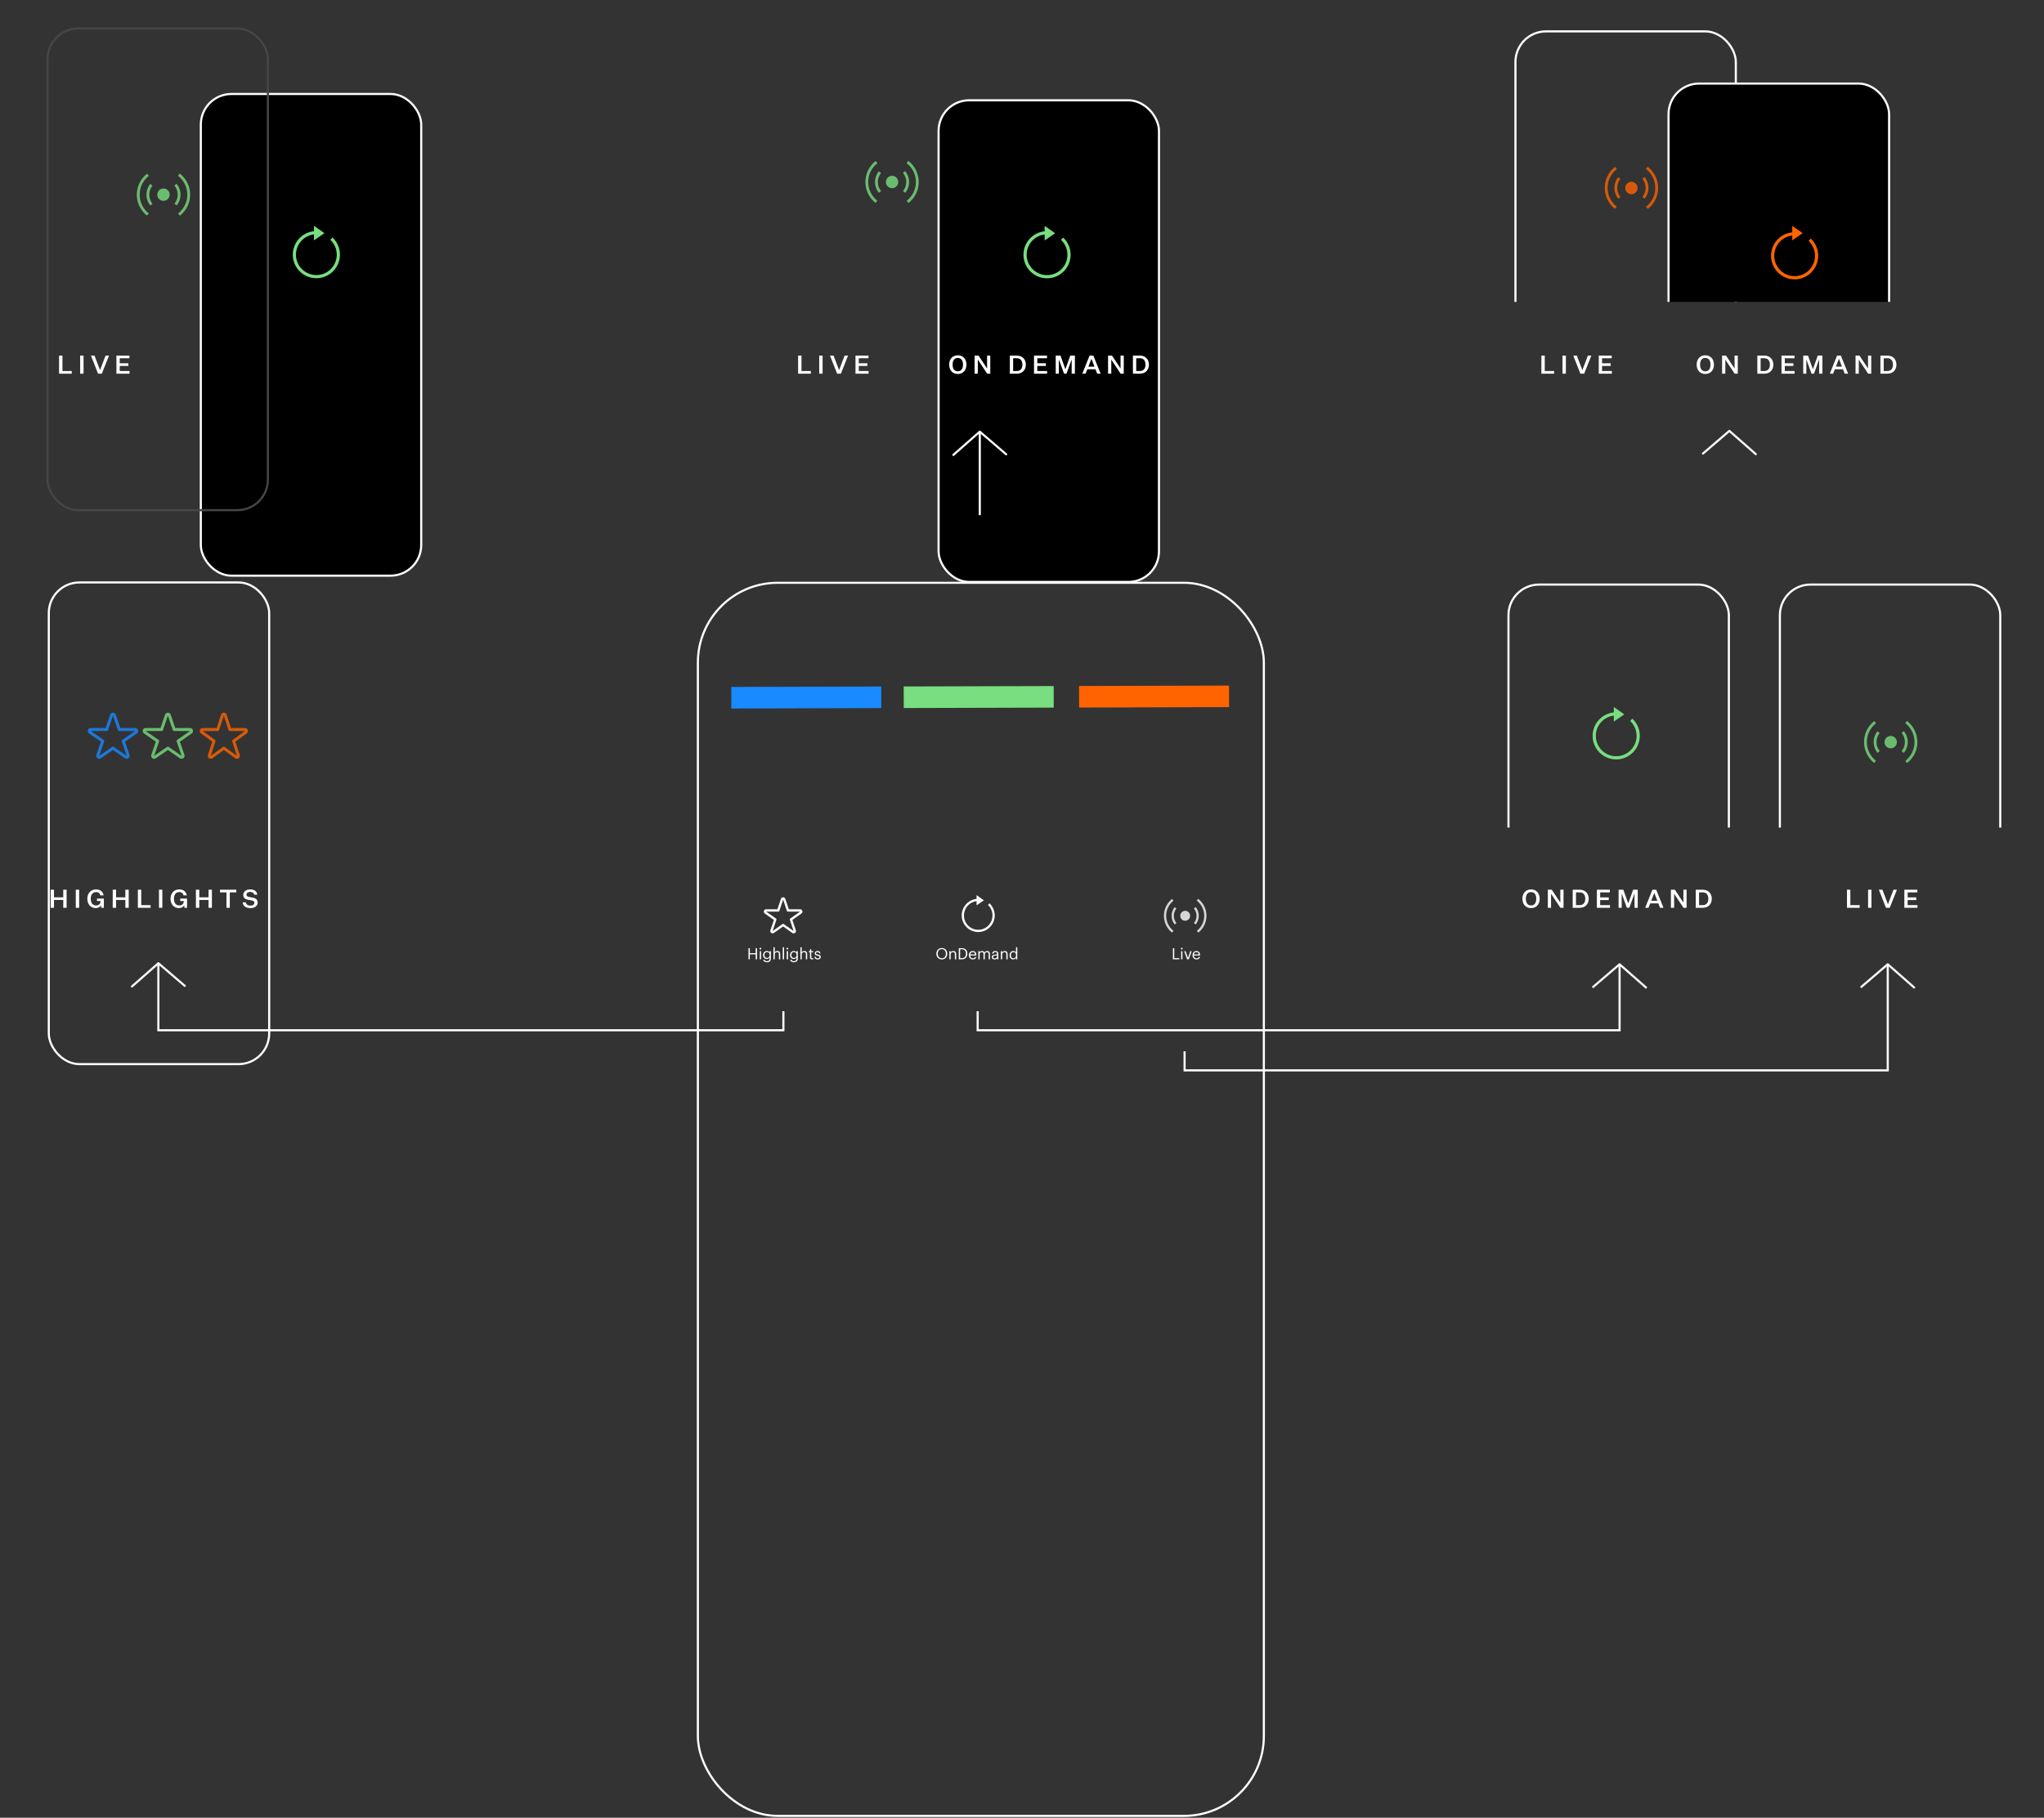 <svg width="968" height="861" viewBox="0 0 968 861" fill="none" xmlns="http://www.w3.org/2000/svg"><rect x="0" y="0" width="968" height="861" fill="#333333" stroke="none"/><rect x="330.502" y="276.047" width="268.034" height="584.083" rx="37.8" stroke="#fff"/><path d="M346.326 330.49l71.028-.206" stroke="#198AFF" stroke-width="10.213"/><path d="M427.99 330.263l71.028-.197" stroke="#78DE7F" stroke-width="10.213"/><path d="M511.027 330.034l71.028-.197" stroke="#FF6400" stroke-width="10.213"/><path opacity=".8" fill-rule="evenodd" clip-rule="evenodd" d="M570.281 433.785a9.054 9.054 0 00-3.511-7.174l.652-.851a10.129 10.129 0 013.928 8.025c0 3.243-1.517 6.132-3.877 7.983l-.657-.847a9.05 9.05 0 003.465-7.136zm-3.636 0a5.382 5.382 0 00-1.249-3.459l.82-.69a6.464 6.464 0 011.498 4.149 6.465 6.465 0 01-1.469 4.113l-.824-.685a5.382 5.382 0 001.224-3.428zm-3.025 0a2.34 2.34 0 01-2.334 2.348 2.341 2.341 0 01-2.335-2.348 2.341 2.341 0 012.335-2.348 2.34 2.34 0 012.334 2.348zm-7.694 0a5.39 5.39 0 011.203-3.404l-.828-.679a6.465 6.465 0 00-1.444 4.083c0 1.561.552 2.996 1.469 4.113l.824-.685a5.38 5.38 0 01-1.224-3.428zm-3.636.001a9.051 9.051 0 013.46-7.133l-.658-.847a10.129 10.129 0 00-3.871 7.98 10.13 10.13 0 003.84 7.955l.662-.845a9.048 9.048 0 01-3.433-7.11z" fill="#fff"/><path d="M555.467 454.384h3.047v-.523h-2.407v-4.74h-.64v5.263zm3.909 0h.611v-3.849h-.611v3.849zm.295-4.652a.408.408 0 00.405-.404.408.408 0 00-.405-.405.408.408 0 00-.405.405c0 .22.184.404.405.404zm2.531 4.652h.78l1.383-3.849h-.632l-1.127 3.231-1.14-3.231h-.663l1.399 3.849zm4.434.066c.869 0 1.509-.405 1.641-1.178h-.61c-.081.449-.427.67-1.023.67-.788 0-1.207-.486-1.237-1.361h2.9v-.199c0-1.376-.839-1.914-1.73-1.914-1.059 0-1.803.81-1.803 1.973v.059c0 1.185.773 1.95 1.862 1.95zm-1.207-2.362c.103-.685.523-1.112 1.148-1.112.633 0 1.045.317 1.104 1.112h-2.252zm-210.962 2.295h.64v-2.341h2.768v2.341h.64v-5.263h-.64v2.385h-2.768v-2.385h-.64v5.263zm5.347 0h.611v-3.849h-.611v3.849zm.294-4.652a.408.408 0 00.405-.404.408.408 0 00-.405-.405.408.408 0 00-.405.405c0 .22.184.404.405.404zm3.105 6.058c1.075 0 1.833-.545 1.84-1.664v-3.591h-.611v.618c-.22-.376-.618-.685-1.258-.685-1.06 0-1.796.869-1.796 1.914v.051c0 1.06.743 1.826 1.752 1.826.559 0 1.082-.354 1.302-.729v.559c0 .825-.478 1.185-1.236 1.185-.655 0-1.023-.228-1.111-.669h-.626c.103.647.603 1.185 1.744 1.185zm-.007-2.039c-.648 0-1.185-.501-1.185-1.34v-.059c0-.809.456-1.376 1.222-1.376.75 0 1.221.501 1.221 1.362v.051c0 .861-.544 1.362-1.258 1.362zm3.083.633h.611v-2.333c0-.692.508-1.053 1.075-1.053.618 0 .905.302.905.979v2.407h.611v-2.363c0-1.118-.559-1.553-1.354-1.553-.633 0-1.06.317-1.237.677v-2.45h-.611v5.689zm4.414 0h.618v-5.689h-.618v5.689zm1.883 0h.611v-3.849h-.611v3.849zm.294-4.652a.408.408 0 00.405-.404.408.408 0 00-.405-.405.408.408 0 00-.405.405c0 .22.184.404.405.404zm3.105 6.058c1.075 0 1.833-.545 1.84-1.664v-3.591h-.611v.618c-.22-.376-.618-.685-1.258-.685-1.06 0-1.796.869-1.796 1.914v.051c0 1.06.743 1.826 1.752 1.826.559 0 1.082-.354 1.302-.729v.559c0 .825-.478 1.185-1.236 1.185-.655 0-1.023-.228-1.111-.669h-.626c.103.647.603 1.185 1.744 1.185zm-.007-2.039c-.648 0-1.185-.501-1.185-1.34v-.059c0-.809.456-1.376 1.222-1.376.75 0 1.221.501 1.221 1.362v.051c0 .861-.544 1.362-1.258 1.362zm3.083.633h.611v-2.333c0-.692.508-1.053 1.075-1.053.618 0 .905.302.905.979v2.407h.611v-2.363c0-1.118-.559-1.553-1.354-1.553-.633 0-1.06.317-1.237.677v-2.45h-.611v5.689zm5.569.051c.25 0 .398-.036.523-.081v-.515a1.25 1.25 0 01-.471.081c-.309 0-.479-.184-.479-.559v-2.311h.898v-.515h-.898v-.876h-.611v.876h-.552v.515h.552v2.37c0 .603.339 1.015 1.038 1.015zm2.639.015c.934 0 1.413-.471 1.413-1.17 0-.817-.56-.994-1.355-1.141-.706-.125-.898-.265-.898-.611 0-.331.288-.552.729-.552.486 0 .721.184.81.604h.589c-.104-.832-.7-1.112-1.392-1.112-.603 0-1.302.368-1.302 1.082 0 .67.338.95 1.339 1.134.596.11.898.243.898.647 0 .413-.257.611-.839.611-.618 0-.861-.287-.905-.743h-.596c.037.787.589 1.251 1.509 1.251z" fill="#fff"/><path d="M370.35 425.944a.552.552 0 011.047 0l1.772 5.305h5.743a.552.552 0 01.319 1.003l-4.634 3.275 1.768 5.293a.552.552 0 01-.842.626l-4.649-3.287-4.65 3.287a.55.55 0 01-.842-.626l1.768-5.293-4.634-3.275a.552.552 0 01.319-1.003h5.743l1.772-5.305z" stroke="#fff" stroke-width="1.104" stroke-linejoin="round"/><path d="M446.041 453.921c-1.096 0-1.943-.868-1.943-2.142v-.059c0-1.251.707-2.149 1.929-2.149 1.214 0 1.906.957 1.906 2.135v.059c0 1.273-.721 2.156-1.892 2.156zm0 .53c1.531 0 2.554-1.192 2.554-2.679v-.059c0-1.479-1.023-2.657-2.568-2.657-1.546 0-2.591 1.178-2.591 2.672v.059c0 1.472 1.053 2.664 2.605 2.664zm3.574-.066h.611v-2.333c0-.692.508-1.053 1.074-1.053.619 0 .906.302.906.979v2.407h.611v-2.363c0-1.118-.56-1.553-1.355-1.553-.633 0-1.059.317-1.236.677v-.61h-.611v3.849zm5.083-.523v-4.224h.714c1.45 0 2.039.853 2.039 2.068v.059c0 1.288-.677 2.097-2.032 2.097h-.721zm-.64.523h1.376c1.84 0 2.679-1.156 2.679-2.613v-.066c0-1.465-.854-2.584-2.664-2.584h-1.391v5.263zm6.655.066c.869 0 1.509-.405 1.642-1.178h-.611c-.081.449-.427.67-1.023.67-.788 0-1.207-.486-1.237-1.361h2.9v-.199c0-1.376-.839-1.914-1.73-1.914-1.059 0-1.803.81-1.803 1.973v.059c0 1.185.773 1.95 1.862 1.95zm-1.207-2.363c.103-.684.523-1.111 1.148-1.111.633 0 1.046.317 1.104 1.111h-2.252zm3.815 2.297h.611v-2.355c0-.692.515-1.031 1.016-1.031.53 0 .817.28.817.957v2.429h.611v-2.355c0-.692.515-1.031 1.015-1.031.53 0 .817.28.817.957v2.429h.611V452c0-1.119-.603-1.531-1.295-1.531-.478 0-1.053.221-1.318.722-.198-.516-.632-.722-1.126-.722-.552 0-.971.295-1.148.655v-.588h-.611v3.849zm7.663.066c.567 0 .913-.191 1.2-.552v.486h.611v-2.539c0-1.075-.67-1.377-1.406-1.377-.743 0-1.443.324-1.524 1.2h.611c.059-.471.354-.692.884-.692.588 0 .824.258.824.869v.279h-.552c-.986 0-1.928.302-1.928 1.193 0 .787.566 1.133 1.28 1.133zm.059-.486c-.537 0-.729-.25-.729-.647 0-.567.567-.758 1.34-.758h.53v.478c0 .596-.493.927-1.141.927zm2.952.42h.611v-2.333c0-.692.507-1.053 1.074-1.053.618 0 .905.302.905.979v2.407h.611v-2.363c0-1.118-.559-1.553-1.354-1.553-.633 0-1.06.317-1.236.677v-.61h-.611v3.849zm5.848.066c.56 0 1.097-.353 1.318-.729v.663h.611v-5.689h-.611v2.458c-.221-.376-.619-.685-1.259-.685-1.06 0-1.796.832-1.796 2.01v.058c0 1.2.729 1.914 1.737 1.914zm.067-.508c-.648 0-1.171-.464-1.171-1.435v-.059c0-.935.457-1.472 1.222-1.472.751 0 1.222.464 1.222 1.45v.059c0 .986-.56 1.457-1.273 1.457z" fill="#fff"/><path fill-rule="evenodd" clip-rule="evenodd" d="M462.479 425.806v-1.808l3.476 2.455-3.476 2.391v-1.974c-3.357.395-5.962 3.265-5.962 6.747 0 3.751 3.024 6.792 6.754 6.792 3.73 0 6.754-3.041 6.754-6.792a6.79 6.79 0 00-2.135-4.956l.72-.772a7.852 7.852 0 012.467 5.728c0 4.336-3.495 7.851-7.806 7.851s-7.806-3.515-7.806-7.851c0-4.067 3.075-7.412 7.014-7.811z" fill="#fff"/><path d="M811.688 172.716c0-2.568-1.572-4.428-4.092-4.428-2.52 0-4.092 1.86-4.092 4.428 0 2.58 1.572 4.428 4.092 4.428 2.52 0 4.092-1.848 4.092-4.428zm-1.62 0c0 1.908-.84 3.168-2.472 3.168-1.644 0-2.472-1.26-2.472-3.168 0-1.896.828-3.168 2.472-3.168 1.632 0 2.472 1.272 2.472 3.168zm7.34-4.284h-1.86V177h1.524v-6.636h.024L821.5 177h1.476v-8.568h-1.512v6.072h-.024l-4.032-6.072zm18.134 0h-3.3V177h3.3c2.58 0 4.284-1.704 4.284-4.284 0-2.568-1.704-4.284-4.284-4.284zm0 1.26c1.704 0 2.652 1.116 2.652 3.024s-.948 3.024-2.652 3.024h-1.74v-6.048h1.74zM849.893 177v-1.26h-4.644v-2.4h4.068v-1.26h-4.068v-2.388h4.596v-1.26h-6.156V177h6.204zm9.171 0l2.436-6.732h.024V177h1.524v-8.568h-2.184l-2.304 6.444h-.024l-2.304-6.444h-2.256V177h1.464v-6.732h.024l2.448 6.732h1.152zm14.543 0h1.632l-3.444-8.568h-1.788L866.563 177h1.56l.816-2.1h3.864l.804 2.1zm-2.736-7.032h.036l1.416 3.696h-2.892l1.44-3.696zm9.745-1.536h-1.86V177h1.524v-6.636h.024l4.404 6.636h1.476v-8.568h-1.512v6.072h-.024l-4.032-6.072zm13.215 0h-3.3V177h3.3c2.58 0 4.284-1.704 4.284-4.284 0-2.568-1.704-4.284-4.284-4.284zm0 1.26c1.704 0 2.652 1.116 2.652 3.024s-.948 3.024-2.652 3.024h-1.74v-6.048h1.74zm-786.143 3.024c0-2.568-1.572-4.428-4.092-4.428-2.52 0-4.092 1.86-4.092 4.428 0 2.58 1.572 4.428 4.092 4.428 2.52 0 4.092-1.848 4.092-4.428zm-1.62 0c0 1.908-.84 3.168-2.472 3.168-1.644 0-2.472-1.26-2.472-3.168 0-1.896.828-3.168 2.472-3.168 1.632 0 2.472 1.272 2.472 3.168zm7.34-4.284h-1.86V177h1.524v-6.636h.024L117.5 177h1.476v-8.568h-1.512v6.072h-.024l-4.032-6.072zm18.134 0h-3.3V177h3.3c2.58 0 4.284-1.704 4.284-4.284 0-2.568-1.704-4.284-4.284-4.284zm0 1.26c1.704 0 2.652 1.116 2.652 3.024s-.948 3.024-2.652 3.024h-1.74v-6.048h1.74zM145.893 177v-1.26h-4.644v-2.4h4.068v-1.26h-4.068v-2.388h4.596v-1.26h-6.156V177h6.204zm9.171 0l2.436-6.732h.024V177h1.524v-8.568h-2.184l-2.304 6.444h-.024l-2.304-6.444h-2.256V177h1.464v-6.732h.024l2.448 6.732h1.152zm14.543 0h1.632l-3.444-8.568h-1.788L162.563 177h1.56l.816-2.1h3.864l.804 2.1zm-2.736-7.032h.036l1.416 3.696h-2.892l1.44-3.696zm9.745-1.536h-1.86V177h1.524v-6.636h.024l4.404 6.636h1.476v-8.568h-1.512v6.072h-.024l-4.032-6.072zm13.215 0h-3.3V177h3.3c2.58 0 4.284-1.704 4.284-4.284 0-2.568-1.704-4.284-4.284-4.284zm0 1.26c1.704 0 2.652 1.116 2.652 3.024s-.948 3.024-2.652 3.024h-1.74v-6.048h1.74zM23.972 430h1.596v-3.72h4.392V430h1.584v-8.568H29.96v3.6h-4.392v-3.6h-1.596V430zm11.916 0h1.596v-8.568h-1.596V430zm5.47-4.296c0 2.652 1.62 4.44 4.02 4.44 1.057 0 2.149-.552 2.46-1.368l.109 1.224h1.236v-4.368h-3.24v1.152h1.656v.3c0 1.056-.864 1.8-2.124 1.8-1.596 0-2.496-1.224-2.496-3.18 0-1.944.924-3.156 2.52-3.156 1.152 0 1.8.6 2.004 1.56h1.572c-.336-1.692-1.512-2.82-3.576-2.82-2.448 0-4.14 1.776-4.14 4.416zM53.38 430h1.596v-3.72h4.392V430h1.584v-8.568h-1.584v3.6h-4.392v-3.6H53.38V430zm11.916 0h6.012v-1.26H66.89v-7.308h-1.596V430zm9.993 0h1.596v-8.568h-1.596V430zm5.472-4.296c0 2.652 1.62 4.44 4.02 4.44 1.055 0 2.147-.552 2.46-1.368l.108 1.224h1.236v-4.368h-3.24v1.152H87v.3c0 1.056-.865 1.8-2.124 1.8-1.597 0-2.497-1.224-2.497-3.18 0-1.944.924-3.156 2.52-3.156 1.153 0 1.8.6 2.004 1.56h1.572c-.335-1.692-1.511-2.82-3.575-2.82-2.449 0-4.14 1.776-4.14 4.416zM92.78 430h1.596v-3.72h4.392V430h1.584v-8.568h-1.584v3.6h-4.392v-3.6H92.78V430zm14.471 0h1.584v-7.308h3.084v-1.26h-7.74v1.26h3.072V430zm7.671-2.592c.156 1.884 1.728 2.736 3.768 2.736 1.896 0 3.324-1.032 3.324-2.592 0-1.38-.84-2.076-2.244-2.34l-1.656-.324c-.924-.18-1.368-.408-1.368-1.116 0-.756.648-1.296 1.68-1.296 1.068 0 1.812.468 1.92 1.308h1.5c-.168-1.608-1.392-2.496-3.432-2.496-1.872 0-3.216 1.056-3.216 2.58 0 1.5 1.02 2.1 2.28 2.328l1.572.288c1.032.192 1.404.54 1.404 1.164 0 .864-.792 1.32-1.812 1.32-1.068 0-2.076-.396-2.184-1.56h-1.536z" fill="#fff"/><rect x="444.5" y="47.5" width="104.372" height="228.158" rx="14.501" fill="#000" stroke="#fff"/><path opacity=".8" fill-rule="evenodd" clip-rule="evenodd" d="M433.738 86.211c0-3.64-1.723-6.876-4.402-8.94l.818-1.062a12.601 12.601 0 014.924 10.002c0 4.042-1.902 7.643-4.86 9.95l-.824-1.056a11.252 11.252 0 004.344-8.894zm-4.558 0a6.689 6.689 0 00-1.565-4.311l1.027-.86a8.025 8.025 0 011.878 5.171 8.023 8.023 0 01-1.841 5.126l-1.033-.853a6.683 6.683 0 001.534-4.273zm-3.794 0a2.926 2.926 0 11-5.852 0 2.926 2.926 0 015.852 0zm-9.644-.001a6.69 6.69 0 011.508-4.242l-1.038-.847a8.029 8.029 0 00-1.81 5.089 8.02 8.02 0 001.842 5.126l1.033-.853a6.686 6.686 0 01-1.535-4.273zm-4.558 0a11.26 11.26 0 014.338-8.89l-.825-1.056a12.599 12.599 0 00-4.853 9.946c0 4.022 1.884 7.605 4.814 9.914l.829-1.052a11.255 11.255 0 01-4.303-8.862z" fill="#78DE7F"/><path fill-rule="evenodd" clip-rule="evenodd" d="M494.729 109.567V107l4.966 3.488-4.966 3.395v-2.803c-4.796.561-8.518 4.638-8.518 9.584 0 5.329 4.32 9.65 9.649 9.65 5.33 0 9.65-4.321 9.65-9.65a9.622 9.622 0 00-3.05-7.04l1.029-1.097a11.128 11.128 0 013.525 8.137c0 6.16-4.994 11.153-11.154 11.153-6.159 0-11.153-4.993-11.153-11.153 0-5.778 4.393-10.529 10.022-11.097z" fill="#78DE7F"/><path d="M457.688 172.716c0-2.568-1.572-4.428-4.092-4.428-2.52 0-4.092 1.86-4.092 4.428 0 2.58 1.572 4.428 4.092 4.428 2.52 0 4.092-1.848 4.092-4.428zm-1.62 0c0 1.908-.84 3.168-2.472 3.168-1.644 0-2.472-1.26-2.472-3.168 0-1.896.828-3.168 2.472-3.168 1.632 0 2.472 1.272 2.472 3.168zm7.34-4.284h-1.86V177h1.524v-6.636h.024L467.5 177h1.476v-8.568h-1.512v6.072h-.024l-4.032-6.072zm18.134 0h-3.3V177h3.3c2.58 0 4.284-1.704 4.284-4.284 0-2.568-1.704-4.284-4.284-4.284zm0 1.26c1.704 0 2.652 1.116 2.652 3.024s-.948 3.024-2.652 3.024h-1.74v-6.048h1.74zM495.893 177v-1.26h-4.644v-2.4h4.068v-1.26h-4.068v-2.388h4.596v-1.26h-6.156V177h6.204zm9.171 0l2.436-6.732h.024V177h1.524v-8.568h-2.184l-2.304 6.444h-.024l-2.304-6.444h-2.256V177h1.464v-6.732h.024l2.448 6.732h1.152zm14.543 0h1.632l-3.444-8.568h-1.788L512.563 177h1.56l.816-2.1h3.864l.804 2.1zm-2.736-7.032h.036l1.416 3.696h-2.892l1.44-3.696zm9.745-1.536h-1.86V177h1.524v-6.636h.024l4.404 6.636h1.476v-8.568h-1.512v6.072h-.024l-4.032-6.072zm13.215 0h-3.3V177h3.3c2.58 0 4.284-1.704 4.284-4.284 0-2.568-1.704-4.284-4.284-4.284zm0 1.26c1.704 0 2.652 1.116 2.652 3.024s-.948 3.024-2.652 3.024h-1.74v-6.048h1.74zM377.972 177h6.012v-1.26h-4.416v-7.308h-1.596V177zm9.994 0h1.596v-8.568h-1.596V177zm8.483 0h1.776l3.396-8.568h-1.62l-2.616 6.864h-.024l-2.604-6.864h-1.692l3.384 8.568zm14.896 0v-1.26h-4.644v-2.4h4.068v-1.26h-4.068v-2.388h4.596v-1.26h-6.156V177h6.204zm318.627 0h6.012v-1.26h-4.416v-7.308h-1.596V177zm9.994 0h1.596v-8.568h-1.596V177zm8.483 0h1.776l3.396-8.568h-1.62l-2.616 6.864h-.024l-2.604-6.864h-1.692l3.384 8.568zm14.896 0v-1.26h-4.644v-2.4h4.068v-1.26h-4.068v-2.388h4.596v-1.26h-6.156V177h6.204zm-735.373 0h6.012v-1.26h-4.416v-7.308h-1.596V177zm9.994 0h1.596v-8.568h-1.596V177zm8.483 0h1.776l3.396-8.568H50l-2.616 6.864h-.024l-2.604-6.864h-1.692L46.449 177zm14.896 0v-1.26H56.7v-2.4h4.068v-1.26H56.7v-2.388h4.596v-1.26H55.14V177h6.204z" fill="#fff"/><path d="M464 244v-39m-93 273.974V488H75v-31m388 21.974V488h304v-31" stroke="#fff"/><path d="M561 497.97V507h333v-50" stroke="#fff"/><path d="M476.5 215.186L464 204.468l-12.5 11m-327-.831L112 203.919l-12.5 11m-12 252.047L75 456.248l-12.5 11m692 .214l12.5-10.718 12.5 11m102-.282l12.5-10.718 12.5 11m-100-252.922l12.5-10.718 12.5 11" stroke="#fff" stroke-linecap="round" stroke-linejoin="round"/><rect x="95.107" y="44.517" width="104.372" height="228.158" rx="14.501" fill="#000" stroke="#fff"/><rect x="23.107" y="275.888" width="104.372" height="228.158" rx="14.501" stroke="#fff"/><path opacity=".8" fill-rule="evenodd" clip-rule="evenodd" d="M88.697 92.211a11.26 11.26 0 00-4.402-8.94l.818-1.062a12.599 12.599 0 014.924 10.002c0 4.042-1.902 7.643-4.86 9.95l-.824-1.056a11.254 11.254 0 004.344-8.894zm-4.556 0a6.689 6.689 0 00-1.565-4.311l1.027-.86a8.028 8.028 0 011.878 5.171 8.023 8.023 0 01-1.841 5.126l-1.033-.853a6.683 6.683 0 001.534-4.273zm-3.794 0a2.926 2.926 0 11-5.852 0 2.926 2.926 0 015.852 0zm-9.644-.001c0-1.61.565-3.085 1.508-4.242l-1.038-.847a8.028 8.028 0 00-1.81 5.089c0 1.946.691 3.734 1.841 5.126l1.034-.853a6.686 6.686 0 01-1.535-4.273zm-4.559 0c0-3.611 1.697-6.825 4.339-8.89l-.825-1.056a12.598 12.598 0 00-4.853 9.946c0 4.022 1.883 7.605 4.814 9.914l.829-1.052a11.256 11.256 0 01-4.303-8.862z" fill="#78DE7F"/><path d="M874.695 430h6.012v-1.26h-4.416v-7.308h-1.596V430zm9.993 0h1.596v-8.568h-1.596V430zm8.483 0h1.776l3.396-8.568h-1.62l-2.616 6.864h-.024l-2.604-6.864h-1.692l3.384 8.568zm14.896 0v-1.26h-4.644v-2.4h4.068v-1.26h-4.068v-2.388h4.596v-1.26h-6.156V430h6.204z" fill="#fff"/><path fill-rule="evenodd" clip-rule="evenodd" d="M148.689 109.528v-2.567l4.967 3.488-4.967 3.395v-2.803c-4.796.56-8.517 4.638-8.517 9.584 0 5.329 4.32 9.65 9.649 9.65 5.33 0 9.65-4.321 9.65-9.65a9.622 9.622 0 00-3.05-7.04l1.029-1.097a11.128 11.128 0 013.525 8.137c0 6.16-4.994 11.153-11.154 11.153s-11.153-4.993-11.153-11.153c0-5.778 4.393-10.529 10.021-11.097z" fill="#78DE7F"/><path opacity=".8" d="M78.83 338.771a.707.707 0 011.34 0l2.315 6.779H90a.707.707 0 01.402 1.289l-6.049 4.181 2.306 6.751a.708.708 0 01-1.072.811l-6.087-4.207-6.087 4.207a.707.707 0 01-1.072-.811l2.306-6.751-6.05-4.181A.707.707 0 0169 345.55h7.515l2.316-6.779z" stroke="#78DE7F" stroke-width="1.415" stroke-linejoin="round"/><path opacity=".8" d="M52.83 338.771a.707.707 0 011.34 0l2.315 6.779H64a.707.707 0 01.402 1.289l-6.049 4.181 2.306 6.751a.708.708 0 01-1.072.811l-6.087-4.207-6.087 4.207a.707.707 0 01-1.072-.811l2.306-6.751-6.05-4.181A.707.707 0 0143 345.55h7.515l2.316-6.779z" stroke="#198AFF" stroke-width="1.415" stroke-linejoin="round"/><path opacity=".8" d="M105.327 338.781a.708.708 0 011.346 0l2.201 6.769H116a.707.707 0 01.415 1.28l-5.764 4.183 2.202 6.768a.707.707 0 01-1.088.792L106 354.389l-5.765 4.184a.71.71 0 01-1.088-.792l2.202-6.768-5.764-4.183a.707.707 0 01.415-1.28h7.126l2.201-6.769z" stroke="#FF6400" stroke-width="1.415" stroke-linejoin="round"/><path d="M729.165 425.716c0-2.568-1.572-4.428-4.092-4.428-2.52 0-4.092 1.86-4.092 4.428 0 2.58 1.572 4.428 4.092 4.428 2.52 0 4.092-1.848 4.092-4.428zm-1.62 0c0 1.908-.84 3.168-2.472 3.168-1.644 0-2.472-1.26-2.472-3.168 0-1.896.828-3.168 2.472-3.168 1.632 0 2.472 1.272 2.472 3.168zm7.339-4.284h-1.86V430h1.524v-6.636h.024l4.404 6.636h1.476v-8.568h-1.512v6.072h-.024l-4.032-6.072zm13.215 0h-3.3V430h3.3c2.58 0 4.284-1.704 4.284-4.284 0-2.568-1.704-4.284-4.284-4.284zm0 1.26c1.704 0 2.652 1.116 2.652 3.024s-.948 3.024-2.652 3.024h-1.74v-6.048h1.74zM762.45 430v-1.26h-4.644v-2.4h4.068v-1.26h-4.068v-2.388h4.596v-1.26h-6.156V430h6.204zm9.171 0l2.436-6.732h.024V430h1.524v-8.568h-2.184l-2.304 6.444h-.024l-2.304-6.444h-2.256V430h1.464v-6.732h.024l2.448 6.732h1.152zm14.543 0h1.632l-3.444-8.568h-1.788L779.12 430h1.56l.816-2.1h3.864l.804 2.1zm-2.736-7.032h.036l1.416 3.696h-2.892l1.44-3.696zm9.745-1.536h-1.86V430h1.524v-6.636h.024l4.404 6.636h1.476v-8.568h-1.512v6.072h-.024l-4.032-6.072zm13.215 0h-3.3V430h3.3c2.58 0 4.284-1.704 4.284-4.284 0-2.568-1.704-4.284-4.284-4.284zm0 1.26c1.704 0 2.652 1.116 2.652 3.024s-.948 3.024-2.652 3.024h-1.74v-6.048h1.74z" fill="#fff"/><rect x="22.5" y="13.5" width="104.372" height="228.158" rx="14.501" stroke="#464646"/><g clip-path="url(#clip0)"><rect x="842.914" y="276.889" width="104.372" height="228.158" rx="14.501" stroke="#fff"/><path opacity=".8" fill-rule="evenodd" clip-rule="evenodd" d="M906.677 351.48c0-3.641-1.723-6.877-4.402-8.941l.818-1.061a12.596 12.596 0 014.924 10.002c0 4.042-1.902 7.643-4.859 9.95l-.824-1.057a11.252 11.252 0 004.343-8.893zm-4.557 0a6.688 6.688 0 00-1.565-4.311l1.027-.86a8.027 8.027 0 011.878 5.171 8.025 8.025 0 01-1.842 5.126l-1.033-.853a6.687 6.687 0 001.535-4.273zm-3.792 0a2.927 2.927 0 11-5.853-.001 2.927 2.927 0 015.853.001zm-9.646-.002a6.69 6.69 0 011.508-4.242l-1.039-.846a8.027 8.027 0 00-1.809 5.088 8.03 8.03 0 001.841 5.127l1.033-.854a6.684 6.684 0 01-1.534-4.273zm-4.557.002c0-3.611 1.697-6.825 4.338-8.89l-.825-1.056a12.598 12.598 0 00-4.853 9.946c0 4.023 1.884 7.605 4.814 9.915l.829-1.053a11.256 11.256 0 01-4.303-8.862z" fill="#78DE7F"/><rect x="714.385" y="276.889" width="104.372" height="228.158" rx="14.501" stroke="#fff"/><path fill-rule="evenodd" clip-rule="evenodd" d="M764.277 337.453v-2.568l4.967 3.488-4.967 3.396v-2.804c-4.796.561-8.517 4.638-8.517 9.584 0 5.33 4.32 9.65 9.649 9.65 5.329 0 9.65-4.32 9.65-9.65a9.62 9.62 0 00-3.05-7.039l1.029-1.097a11.125 11.125 0 013.524 8.136c0 6.16-4.993 11.154-11.153 11.154s-11.153-4.994-11.153-11.154c0-5.777 4.393-10.529 10.021-11.096z" fill="#78DE7F"/></g><g clip-path="url(#clip1)"><rect x="717.682" y="14.857" width="104.372" height="228.158" rx="14.501" stroke="#fff"/><rect x="790.184" y="39.574" width="104.459" height="242.875" rx="14.501" fill="#000" stroke="#fff"/><path fill-rule="evenodd" clip-rule="evenodd" d="M848.766 110.057v-3.096l4.966 3.488-4.966 3.395v-2.274c-4.795.561-8.516 4.638-8.516 9.583 0 5.33 4.32 9.65 9.649 9.65a9.65 9.65 0 009.65-9.65 9.62 9.62 0 00-3.05-7.039l1.029-1.097a11.126 11.126 0 013.525 8.136c0 6.16-4.994 11.154-11.154 11.154-6.159 0-11.153-4.994-11.153-11.154 0-5.777 4.392-10.528 10.02-11.096z" fill="#FF6400"/><path opacity=".8" fill-rule="evenodd" clip-rule="evenodd" d="M783.892 89.002c0-3.64-1.723-6.876-4.402-8.94l.818-1.062a12.598 12.598 0 014.924 10.002c0 4.042-1.902 7.643-4.859 9.95l-.825-1.056a11.253 11.253 0 004.344-8.894zm-4.557 0a6.689 6.689 0 00-1.565-4.31l1.027-.86a8.03 8.03 0 011.877 5.17 8.023 8.023 0 01-1.841 5.126l-1.033-.853a6.684 6.684 0 001.535-4.272zm-3.792 0a2.927 2.927 0 11-5.853 0 2.927 2.927 0 015.853 0zm-9.647-.001c0-1.61.565-3.085 1.509-4.242l-1.039-.847a8.028 8.028 0 00-1.809 5.089c0 1.946.691 3.734 1.841 5.126l1.033-.853a6.687 6.687 0 01-1.535-4.273zm-4.556.002a11.26 11.26 0 014.338-8.89l-.825-1.056A12.599 12.599 0 00760 89.003c0 4.022 1.884 7.605 4.814 9.914l.829-1.052a11.255 11.255 0 01-4.303-8.862z" fill="#FF6400"/></g><defs><clipPath id="clip0"><path fill="#fff" transform="translate(674 255)" d="M0 0h294v137H0z"/></clipPath><clipPath id="clip1"><path fill="#fff" transform="translate(697)" d="M0 0h211v143H0z"/></clipPath></defs></svg>